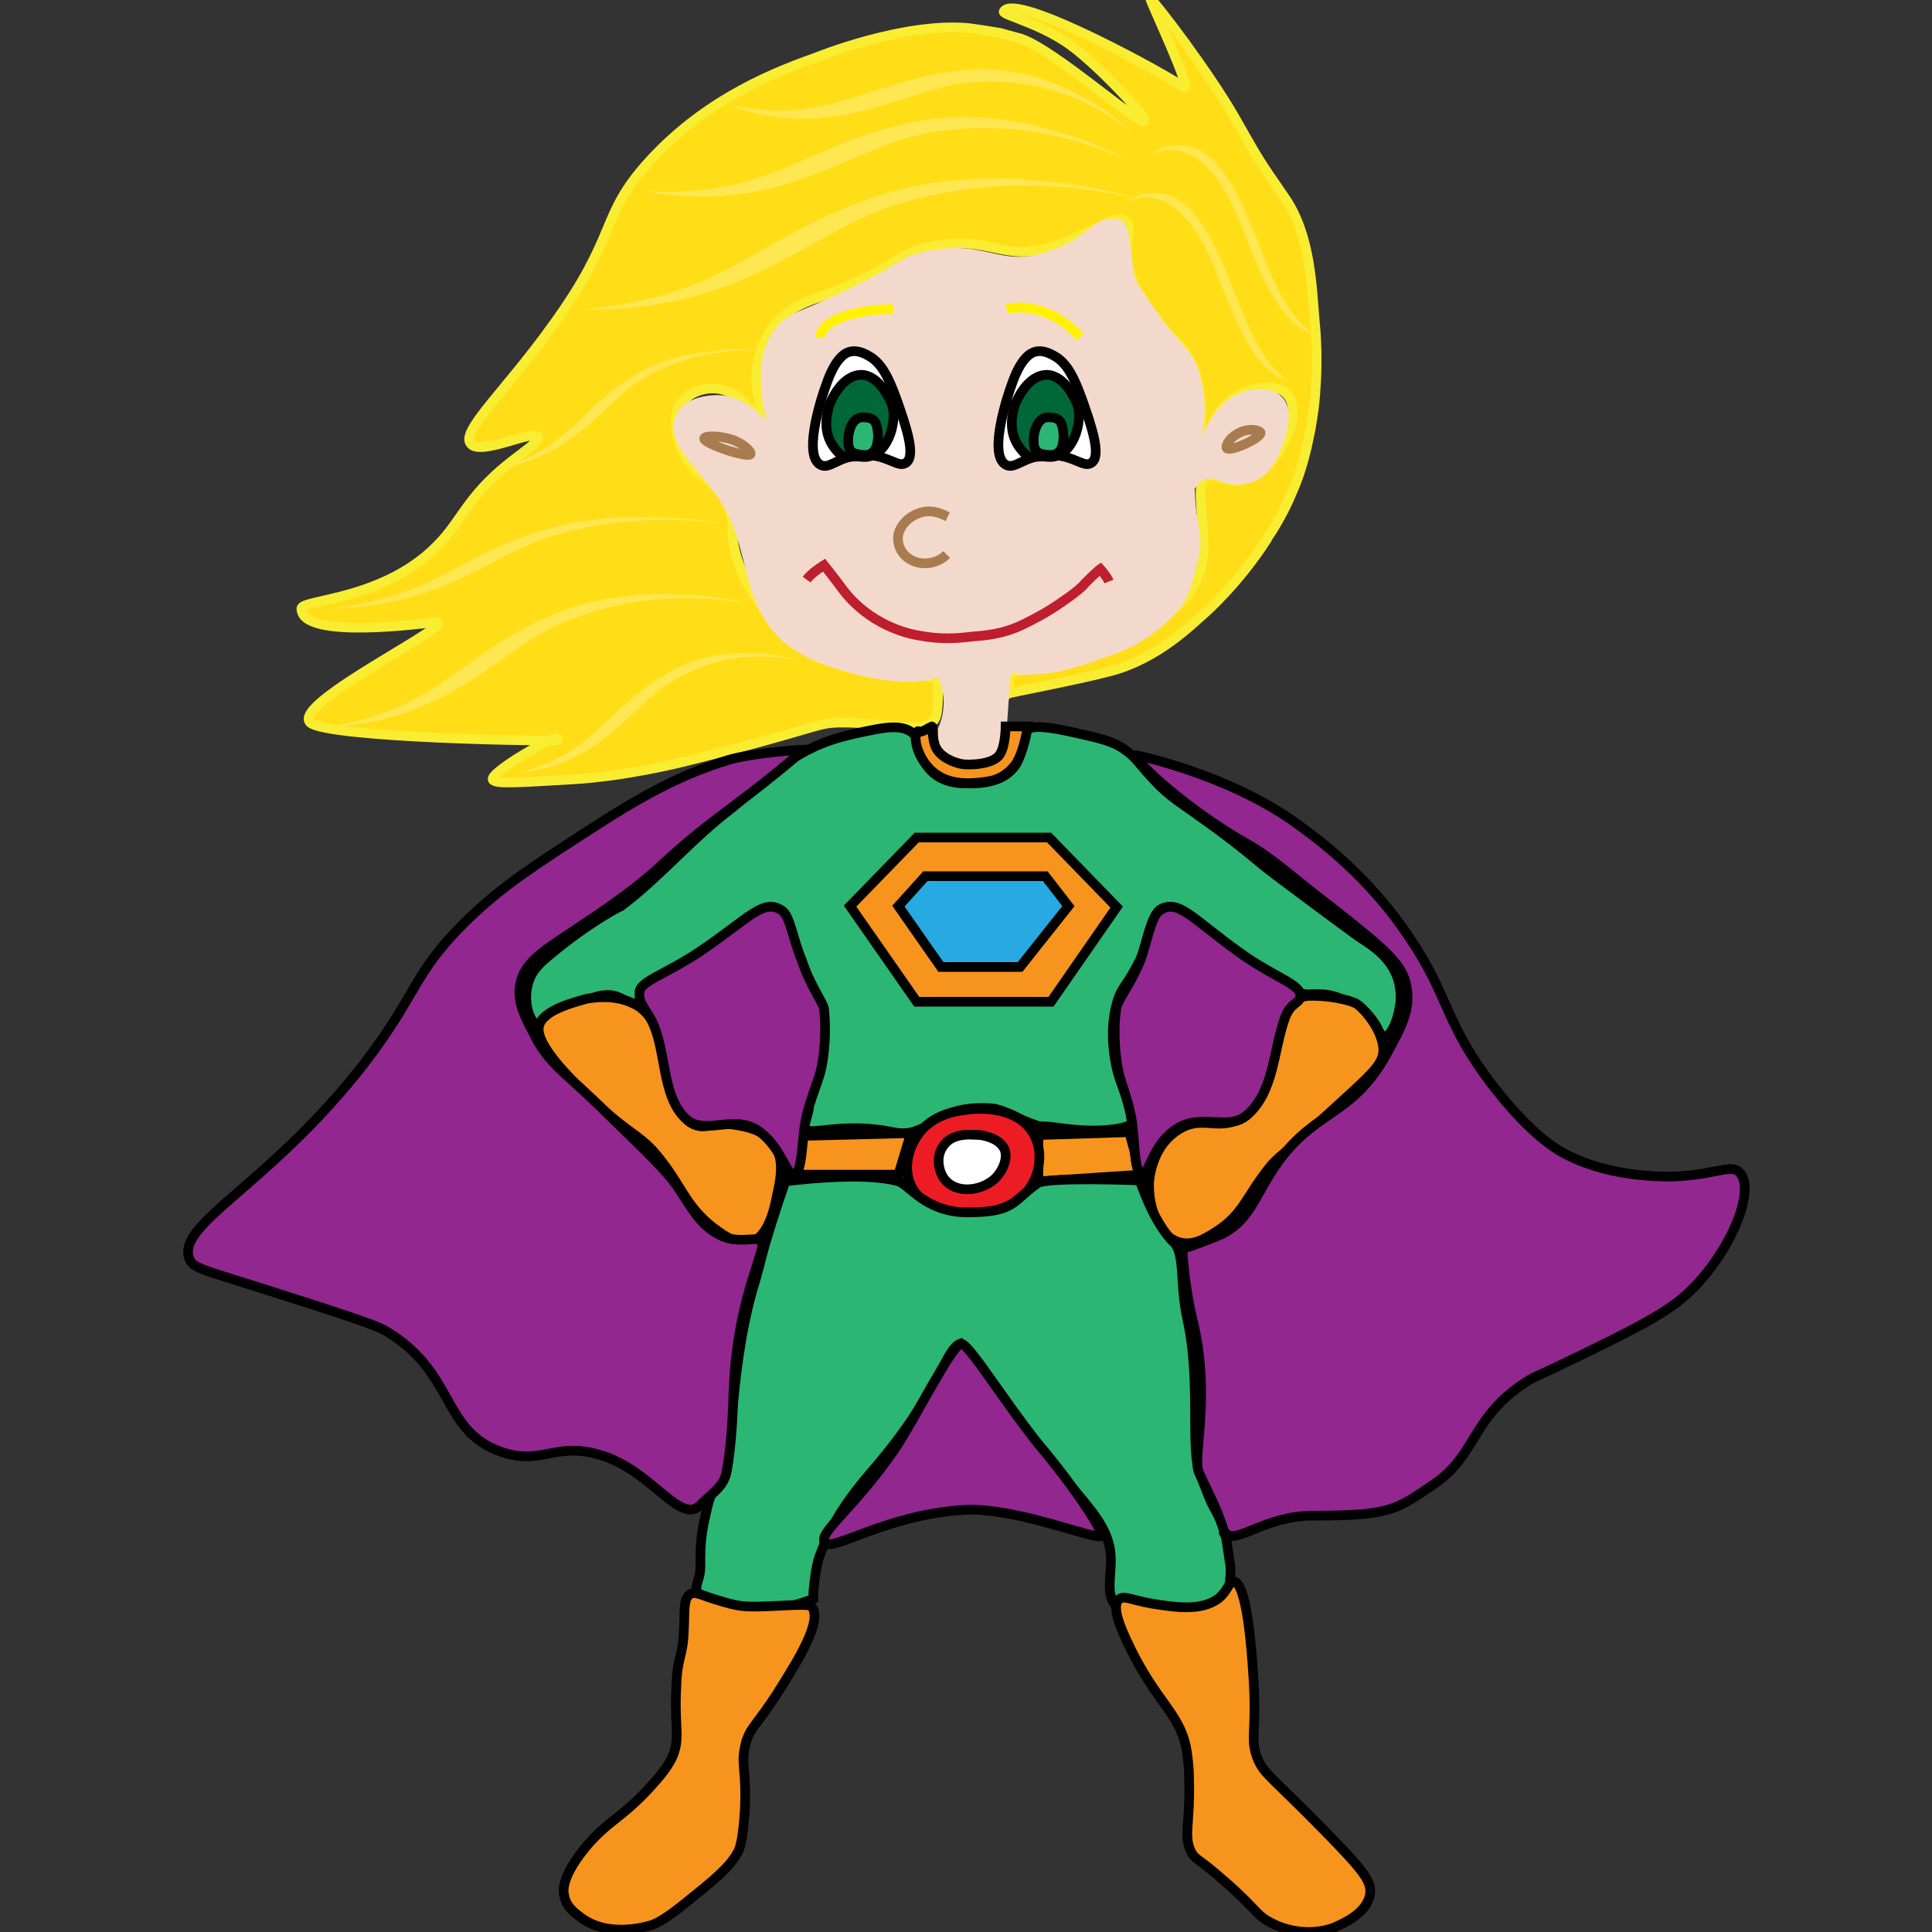 <?xml version="1.0" encoding="utf-8"?>
<!-- Generator: Adobe Illustrator 18.1.0, SVG Export Plug-In . SVG Version: 6.00 Build 0)  -->
<!DOCTYPE svg PUBLIC "-//W3C//DTD SVG 1.1//EN" "http://www.w3.org/Graphics/SVG/1.1/DTD/svg11.dtd">
<svg version="1.1" id="Layer_1" xmlns="http://www.w3.org/2000/svg" xmlns:xlink="http://www.w3.org/1999/xlink" x="0px" y="0px"
	 viewBox="0 0 200 200" enable-background="new 0 0 200 200" xml:space="preserve">
<rect x="0" y="0" width="200" height="200" fill="#333333" stroke="none"/>
<symbol  id="Blond_Hair_4" viewBox="-11.3 -7.7 22.6 15.3">
	<g>
		<path fill="#FEE751" d="M-11.3,6.9c0,0,5.6,2.6,10.6-1.9c5-4.6,5.8-10.2,12-12.7C4.7-6.6,2.2,0.8-1,3.9
			C-6.1,8.8-10.8,6.9-11.3,6.9z"/>
	</g>
</symbol>
<path fill="#FFDE17" stroke="#F9ED32" stroke-miterlimit="10" d="M31.2,63c0-1,8.9-0.8,14.5-7c2.1-2.3,2.9-4.7,6.7-7.8
	c1.7-1.4,3.5-2.5,3.3-3c-0.4-0.8-6.1,2.1-7,0.7c-1-1.3,3.7-5.5,8.5-12.2c6.9-9.5,4.8-11.3,10-17C73.3,10,80.7,7.3,84.6,5.9
	c0,0,8.9-3.6,15.6-3c1.6,0.2,3.3,0.5,3.3,0.5s1.1,0.3,2.2,0.6c3.5,1.2,12.1,8.9,12.7,8.5c0.3-0.3-3.6-4.6-6.9-7.3
	c-3.3-2.7-7.7-3.6-7.6-4c1.1-2.2,17.5,6.9,18.6,7.8c1.2,0.9-3.6-9.2-3.4-9.1c0.5,0.3,6.2,7.8,8.8,12.4c2.5,4.4,2.3,4.1,5.2,8.3
	c2.6,3.9,2.7,9.2,3,12.6c0.3,2.9,0.2,5.6,0.1,6.9c-0.1,2-0.4,3.5-0.5,4.2c-0.3,1.4-0.7,3.9-2,6.8c-0.7,1.7-1.6,3.2-2.1,4
	c0,0-0.3,0.4-0.5,0.8c-2.9,4.5-6.3,7.5-6.3,7.5c-1.4,1.2-4.9,4.8-9.9,6.1c-3.4,0.9-10.4,2.2-10.5,2.3c0,0,0.2-4,0.2-2.2
	c0,0,17.5-2.4,19.7-10.8c1-3.6-1.2-9.7,1-9.6c1.3,0,2.1,1.1,4.1,0.2c3.3-1.5,5.7-6.9,3.7-8.7c-1.1-1.1-3.6-0.6-5.2,0.4
	c-2.5,1.6-2.7,4.5-3.3,4.5c-0.8-0.1,0.7-4.9-1.8-8.9c-1-1.6-1.7-1.6-3.7-4.5c-1.2-1.7-1.8-2.7-2.2-4.1c-0.8-2.9,0.5-4.5-0.4-5.2
	c-1.1-0.9-3.5,1.4-7.4,2.6c-5.5,1.7-6.5-1.2-12.6,0c-4.3,0.9-3.3,2.2-11.5,5.2c-1.5,0.5-3.1,1.1-4.5,2.6c-2.2,2.4-2.2,5.5-2.2,5.9
	c0,2.9,1.5,5,1.1,5.2c-0.4,0.2-1.9-3.5-4.8-4.1c-1.4-0.3-3.2,0.2-4.1,1.5c-1.1,1.5-0.3,3.6,0,4.5c1.2,3.2,3.4,2.9,4.8,5.9
	c1,2.2,0,2.6,1.1,5.9c0.8,2.3,1.9,3.9,2.6,4.8c1,1.3,2.2,3.1,4.5,4.5c1.6,1,3.4,1.4,7,2.2c0,0,1.6-0.3,6.6,0.6
	c-0.2-1.2,0.3,3.1-0.3,4.2c-0.8,1.6-5.1,0.4-9.6,0.4c-2.9,0-2,0.5-16.6,4.1c0,0-5.9,1.5-11.6,1.8h0c-5.2,0.3-7.8,0.5-8,0
	c-0.3-0.8,7.2-5.1,6.7-4.1c-0.1,0.2-23.9-0.2-25.6-1.8c-2-2,15.6-10.4,13-10.4C44,64.5,31.2,66.3,31.2,63z"/>
<path fill="#F3D9CC" stroke="#F3D9CC" stroke-miterlimit="10" d="M103.6,77.5c0,0,0.3-5.4,0.6-8.5c0,0,2.8,1.4,9.9-1.4
	c0.8-0.3,3.8-0.9,7.2-4.4c1.5-1.6,1.8-3.7,2.2-5.2c0.7-3-0.2-3.3-0.3-7c0,0-0.7-0.2,1.1-1.8c0.3-0.2,1.5-0.2,1.8,0
	c0.7,0.3,1.9,0.7,3.2,0.3c1.9-0.6,2.6-2.5,3-3.6c0.3-0.8,1.2-3.4,0-4.5c-0.9-0.9-2.6-0.7-3.6-0.3c-3.3,1.2-3.8,5.3-4.8,5.2
	c-0.9-0.1,1.1-2.2-0.1-7c-0.3-1.4-0.5-1.9-2.5-4.2c-1.5-1.6-2.8-3.8-4-5.5c-0.9-1.4-0.5-6.1-1.6-6.4c-2.2-0.5-2.7,1.9-7,3.3
	c-5.4,1.8-6.6-1.3-12.7,0c-3.1,0.6-1.9,1.3-11.5,5.5c-2.4,1-3.2,1.4-3.9,2.4c-2.8,3.8-0.3,9.6-0.7,10.2c-0.3,0.4-2.2-3.2-5.7-3.2
	c-1.2,0-3,0.4-3.6,1.5c-1.6,2.8,2.2,5,4.8,9.4c2,3.4,2.2,7.9,3.7,10.7c1.2,2.3,2.8,4.1,6.9,5.5c4.8,1.7,9.3,2,11.3,1l0,0
	c1.8,3,0.3,6,0.3,6c0,0.4,0,0.9,0,1.7c0.4,0.4,1.2,0.8,2.3,1.1c0.3,0.1,0.6,0.1,1.1,0.1C102.4,78.4,103.6,77.5,103.6,77.5z"/>
<path fill="#2BB673" stroke="#000000" stroke-miterlimit="10" d="M94.5,75.9c-1.2-1-3-0.6-5.8,0c-1.3,0.3-3.1,0.7-5.2,1.8
	c-3.2,1.7-4.8,3.6-7.8,6c-4.2,3.2-7.3,7-11.4,10.1c-0.1,0-3.5,1.8-7.2,4.9c-1.1,0.9-2.2,1.8-2.5,3.4c-0.4,1.7,0.2,3.9,1.3,4.2
	c0.7,0.2,1-0.6,3.1-1.8c1.4-0.8,2.5-1.5,4-1.5c1.5,0.1,1.6,0.8,2.7,0.9c2.1,0.1,4.6-3.5,6.2-4.6c1.4-1,3.5-1.4,5.7-3.5
	c1.1-1.1,1.5-1.9,2.2-1.8c1.1,0.2,0.8,2.4,2.7,5.4c1.2,1.9,1.4,2.1,2,3.8c0.5,1.5,0.8,5.9,0,8.8c0,0-0.6,0.3-0.8,3l-0.5,1.8
	c0.3,0.7,2.5-0.1,5.8,0c3.4,0.1,3.8,0.8,5.4,0.4c1.8-0.5,2-1.2,4.1-2c1.8-0.7,4.1-0.5,4.6-0.4c1.8,0.5,2.1,1,4.2,1.7
	c0.6,0.2,0.3,0,1.9,0.2c2.8,0.4,4.5,0.4,6.1,0.2c1.5-0.2,1.7-0.5,1.8-0.5c0.8-1-0.7-2.6-1.5-5.8c-0.2-1-0.8-3.8,0-6.7
	c0.5-1.8,1-1.7,2.4-4.5c1.7-3.7,1.3-5,2.4-5.4c1.2-0.5,3.5,1.2,7.9,4.7c3.6,2.8,4.5,4,6.7,4.2c1.2,0.1,2-0.2,3.6,0.4
	c0.7,0.3,2.3,0.7,3.4,2.2c0.8,1,0.8,1.8,1.3,1.8c0.7,0,1.4-1.7,1.6-3.1c0.1-0.4,0.2-1.6-0.2-2.9c-0.7-2.1-2.4-3.3-4-4.3
	c0,0-0.6-0.4-8.1-6c-3.2-2.4-2.6-2.2-6.5-5.1c-4.1-3-4.4-3-6-4.5c-2.3-2.3-2.4-3.1-4.3-4.2c-1.1-0.6-2.5-0.9-5.2-1.5
	c-3.3-0.7-3.8-0.4-4.2-0.2c-1.2,0.9-0.2,2.5-1.5,4c-1.2,1.5-3.5,1.6-4.3,1.6c-0.9,0-2.6,0.1-4-1.1C95,78.6,95.9,76.9,94.5,75.9z"/>
<polygon fill="#F7941E" stroke="#000000" stroke-miterlimit="10" points="94.9,86.7 88,93.8 94.9,103.7 108.8,103.7 115.6,93.9 
	108.6,86.7 "/>
<polygon fill="#27AAE1" stroke="#000000" stroke-miterlimit="10" points="93,93.8 97.4,100.1 105.6,100.1 110.6,93.8 108.2,90.7 
	95.8,90.7 "/>
<path fill="#F7941E" stroke="#000000" stroke-miterlimit="10" d="M55.8,106.2c-0.3,1.2,1.1,3.3,3.8,6c5.7,5.7,6.5,4.9,8.8,7.9
	c2.3,2.9,2.7,5.1,6,7.4c1.4,1,2.4,1.3,3.3,1.1c1.7-0.5,2.4-3.1,2.7-4.7c0.4-1.8,0.9-4-0.4-5.6c-1-1.3-2.5-1.6-3.6-1.8
	c-2.5-0.5-3.1,0.4-4.3,0c-3.7-1.1-2-10.5-6.5-12.6c-1.8-0.9-3.8-0.7-4.9-0.5C59.7,103.7,56.2,104.5,55.8,106.2z"/>
<path fill="#F7941E" stroke="#000000" stroke-miterlimit="10" d="M135.4,103.1c-4.4,0.3-2.7,10.7-7.2,12.8c-2.3,1.1-3.9-0.5-6.3,1.1
	c-2.5,1.6-2.8,4.5-2.9,4.9c-0.3,2.6,0.8,6.1,3.1,6.7c1.4,0.4,2.7-0.4,3.8-1.1c2.8-1.8,3.1-3.6,5.4-6.5c1-1.3,0.8-0.7,8.5-7.8
	c2.5-2.3,3.5-3.3,3.4-4.7c-0.2-2.1-2.1-4.2-2.8-4.6C139.7,103.5,137.4,103,135.4,103.1z"/>
<path fill="#F7941E" stroke="#000000" stroke-miterlimit="10" d="M82.4,117.6c-0.4,1.3-0.7,2.6-1.1,4H93l1.3-4.3L82.4,117.6z"/>
<polygon fill="#F7941E" stroke="#000000" stroke-miterlimit="10" points="107.5,117.5 107.5,122.3 118.1,121.6 116.9,117.2 "/>
<path fill="#ED1C24" stroke="#000000" stroke-miterlimit="10" d="M94.7,118c-0.2,0.3-1.4,2.5-0.4,4.7c1.3,2.8,5.2,2.9,6,2.9
	c0.9,0,5.1,0,6.7-3.3c0.1-0.1,1.3-2.6,0-4.9c-1.8-3.2-6.5-2.6-7-2.5C99,115,96.1,115.4,94.7,118z"/>
<path fill="#FFFFFF" stroke="#000000" stroke-miterlimit="10" d="M97.6,118.7c-0.7,1-0.5,2.5,0.2,3.4c1.2,1.5,3.7,1.2,5.1,0
	c0.7-0.6,1.5-2,1.1-3.1c-0.5-1.1-1.9-1.4-2.5-1.5C100.8,117.5,98.6,117.1,97.6,118.7z"/>
<path fill="#2BB673" stroke="#000000" stroke-miterlimit="10" d="M81.3,122.3c0,0-1.1,3.1-2.1,6.5c-0.2,0.6-0.8,3.2-1.3,4.7
	c-2.6,9.3-2,18.6-3,19.6c-1.4,1.2-1.5,2.2-1.9,3.9c-0.5,2.2-0.5,3.3-0.5,5.3c0,1-0.5,1.7-0.4,2.3c0.2,0.9,1.7,1.4,2.7,1.6
	c0.6,0.2,3,0.5,4.9,0.4c2.1-0.1,4.5-1.1,4.5-1.1v-0.7c0,0,0.2-2.5,0.6-3.6c1.3-3.6,3-6,5.3-8.7c7.3-8.4,7.7-12.8,9.3-13.4
	c0,0,3,4.5,11.1,14.3c2.5,3,4.5,5,4.5,8.1c0,1.8-0.5,3.6,0.5,4.7c0.3,0.3,0.7,0.6,3.4,0.7c4.9,0.3,6.4-0.6,6.9-0.9
	c0.5-0.3,1.4-0.9,1.5-1.8c0-0.8,0.2-1.5,0-2.5c-0.4-2.5-0.3-3.2-1.5-5.4c-0.6-1-1-2.3-1.5-3.5c-1.2-2.5,0.1-9.6-1.4-16.3
	c-0.8-3.7-0.2-6.7-1.4-7.9c-2.1-2-3.5-6.4-3.5-6.4s-9.6-0.4-10.6,0.3c-2.7,1.9-2.3,3-7.3,3c-4.3,0-6-2.9-7.1-3.2
	C89.3,121.2,81.3,122.3,81.3,122.3z"/>
<path fill="#F7941E" stroke="#000000" stroke-miterlimit="10" d="M70.8,168.6c0.1-1.7-0.1-3.2,0.7-3.6c0.4-0.2,0.9,0,2,0.4
	c1.3,0.4,2.7,0.9,4,0.9c2.2,0.1,6.2-0.4,6.5,0c1.2,1.4-1.3,5.4-3.1,8.3c-2.6,4.2-3.4,4.2-3.8,6.3c-0.4,1.9,0.2,2.3,0,6.5
	c-0.2,3.1-0.5,3.9-0.7,4.3c-0.4,0.7-0.9,1.6-3.6,3.8c-2.8,2.3-4.2,3.4-5.4,3.8c-0.4,0.1-4.5,1.4-7.4-0.9c-0.5-0.4-1.4-1-1.6-2.2
	c-0.1-0.4-0.3-1.8,2-4.7c2.4-3,3.9-3.2,6.9-6.5c1.2-1.3,1.7-2,2.2-2.9c1-2.1,0.3-3.1,0.5-7.2C70.1,171.2,70.7,171.8,70.8,168.6z"/>
<path fill="#F7941E" stroke="#000000" stroke-miterlimit="10" d="M117.4,171.4c-0.9-1.8-2.5-4.9-1.6-5.8c0.5-0.5,1.2,0,3.4,0.4
	c2.5,0.4,5.1,0.8,6.9-0.5c1.1-0.9,1.1-1.8,1.6-1.8c1.4,0.1,1.9,7.6,2,9.2c0.5,6.5-0.4,6.9,0.5,9.2c0.7,1.6,1.3,1.7,6.9,7.4
	c4,4.1,5,5.3,4.7,6.7c-0.4,2-3,3-3.6,3.3c-3.1,1.2-6-0.1-6.5-0.4c-1.7-0.8-1.5-1.4-5.1-4.5c-2.6-2.3-2.8-2-3.3-2.9
	c-0.8-1.7-0.1-2.8-0.2-7.2c0-1.4-0.1-2.1-0.2-2.9C122.4,177.7,120.1,176.6,117.4,171.4z"/>
<path fill="#92278F" stroke="#000000" stroke-miterlimit="10" d="M117.7,78.2c0,0,9.4,1.9,16.6,7.1c2.3,1.7,7.4,5.4,11.7,11.9
	c4.1,6.1,3.5,8.7,8.7,15.4c4,5.1,6.6,6.5,7.6,7c4,2,8.5,2.2,10.6,2.2c4.6-0.1,6.3-1.4,7.2-0.4c1.7,1.8-1,8.4-5.4,12.5
	c-2.3,2.1-5.5,3.7-12.1,6.9c-3.5,1.7-3.1,1.4-4.2,2c-6.1,3.7-5.4,7.7-9.9,10.8c-4,2.7-4.5,3.3-12.6,3.3c-4.8,0-7.9,2.9-8.9,1.9
	c-0.8-0.8,0.3,1.2-0.7-1.5c-0.7-1.9-1.4-3.1-2.2-4.9c-0.7-1.6,1.3-7.6-0.6-15.6c-0.9-3.5-1.1-7.5-1.1-7.5s1.9-0.6,4-1.5
	c2.7-1.3,3.4-3.6,5.1-6.3c4.2-6.8,8.3-5.5,12.1-12.5c1.3-2.4,2.5-4.4,2-6.9c-0.4-2.2-1.9-3.6-7.9-8.3c-4.2-3.2-6-5-8.7-6.5
	C123.3,84.1,117.2,78.7,117.7,78.2z"/>
<g>
	<path fill="#27AAE1" stroke="#000000" stroke-miterlimit="10" d="M120,94.3c1.9-1.4,3.4,0.8,8.3,4.3c3.6,2.6,6.4,3.3,6.3,4.5
		c0,0.8-1,0.6-1.6,2.3c-1.2,3.3-1.1,7.7-4,10.1c-2,1.6-4.8-0.4-7.4,1.5c-2.4,1.7-2.6,4.6-3.4,4.5c-0.7-0.1-0.7-2.4-0.9-4.3
		c-0.2-2.9-1.3-4.9-1.6-6.7c-0.5-2.9-0.3-5.3-0.1-6.3c0.2-0.8,1.5-2.4,2.5-4.9C118.8,97.2,119.2,94.9,120,94.3z"/>
</g>
<path fill="#92278F" stroke="#000000" stroke-miterlimit="10" d="M114,159c-0.5,0.5-8.8-3-14.2-2.7c-8.1,0.5-13.7,4.4-14.4,3.4
	c-0.8-1,3-3.5,7.3-9.8c2-3,5.9-10.8,6.8-10.8c0.8,0,4.4,5.9,8,10.4C111.3,154,114.3,158.6,114,159z"/>
<path fill="#92278F" stroke="#000000" stroke-miterlimit="10" d="M72.6,155.7c-2.1,2.3-4.7-3-9.9-4.9c-5.2-1.8-6.4,1-10.8-0.5
	c-6.3-2.2-4.7-8.3-12.1-12.6c-1.3-0.7-5.1-1.9-12.6-4.3c-6.3-2-7.2-2.1-7.6-3.1c-1.4-3.6,8.3-7.6,18.1-20.2c5.6-7.3,5-9.3,10.6-14.8
	c3.7-3.6,7-5.7,13.5-9.9c5.3-3.4,9-5.3,13.5-6.7c2.6-0.8,7.9-1.1,7.9-1.1s-2.5,2.3-7.6,6.1c-7.4,5.5-6.2,5.6-11.9,9.7
	c-6.4,4.6-9.5,5.6-9.9,8.8c-0.2,1.6,0.5,3,1.5,4.9c1.6,3.2,3.3,3.9,7.9,8.5c3.8,3.7,5.8,5.6,6.9,7.2c1.5,2.2,2.3,4,4.5,5.1
	c2.3,1.1,4.5-0.4,4.3,1.1c-0.3,2-2.8,6.7-3,16.1c-0.1,2.2-0.2,4.6-0.7,7.3C74.9,153.9,73.9,154.4,72.6,155.7z"/>
<g>
	<path fill="#92278F" stroke="#000000" stroke-miterlimit="10" d="M120,94.3c1.9-1.4,3.4,0.8,8.3,4.3c3.6,2.6,6.4,3.3,6.3,4.5
		c0,0.8-1,0.6-1.6,2.3c-1.2,3.3-1.1,7.7-4,10.1c-2,1.6-4.8-0.4-7.4,1.5c-2.4,1.7-2.6,4.6-3.4,4.5c-0.7-0.1-0.7-2.4-0.9-4.3
		c-0.2-2.9-1.3-4.9-1.6-6.7c-0.5-2.9-0.3-5.3-0.1-6.3c0.2-0.8,1.5-2.4,2.5-4.9C118.8,97.2,119.2,94.9,120,94.3z"/>
</g>
<g>
	<path fill="#92278F" stroke="#000000" stroke-miterlimit="10" d="M81,94.3c-1.9-1.4-3.4,0.7-8.4,4.1c-3.7,2.5-6.5,3.2-6.4,4.4
		c0,0.8,0,0.8,1,2.4c1.9,3,1.1,8.3,3.9,10.7c2,1.7,5-0.7,7.6,1.3c2.3,1.8,2.7,4.5,3.5,4.4c0.7-0.1,0.8-2.4,1-4.3
		c0.3-2.9,1.4-4.9,1.8-6.6c0.6-2.9,0.4-5.3,0.3-6.3c-0.2-0.8-1.5-2.5-2.3-5C82.1,97.3,81.8,94.9,81,94.3z"/>
</g>
<path fill="#F7941E" stroke="#000000" stroke-miterlimit="10" d="M95,75.7c0.1-0.1,0,0.3,0.9-0.2c0.7-0.4,0.6-0.3,0.6-0.3
	s0,1.1,0.3,2c0.5,1.3,2.2,1.8,2.8,1.9c0.6,0.1,3.2,0.1,3.9-1c0.6-0.9,0.6-2.9,0.6-2.9h2.3c0,0-0.5,3.2-1.5,4.2
	c-1.2,1.4-2.5,1.5-3.5,1.6c-0.9,0.1-3.1,0.3-4.7-1C95.1,78.8,94.4,76.3,95,75.7z"/>
<path fill="none" stroke="#A97C50" stroke-miterlimit="10" d="M127,46.4c-0.2-0.3,0.4-1.2,1.3-1.6c0.9-0.5,2.1-0.3,2.2,0
	C130.5,45.4,127.3,46.8,127,46.4z"/>
<path fill="none" stroke="#A97C50" stroke-miterlimit="10" d="M77.7,47c0.1-0.3-1-1.3-2.3-1.6c-1.1-0.3-2.5-0.3-2.5,0
	C72.8,45.9,77.5,47.5,77.7,47z"/>
<g>
	<path fill="#FFFFFF" stroke="#000000" stroke-miterlimit="10" d="M104.1,48.1c1,0.6,1.9-1,4.6-1c2.5,0,3.5,1.4,4.3,0.8
		c1-0.7,0.1-3.5-1-6.6c-0.9-2.5-1.6-3.6-2.6-4.3c-0.5-0.3-1.3-0.8-2.2-0.6c-0.4,0.1-1.5,0.5-2.5,3.5C104.5,40.4,102.2,47,104.1,48.1
		z"/>
	<path fill="#006838" stroke="#000000" stroke-miterlimit="10" d="M105.6,46.4c-1.5-1.9-0.6-4.2-0.5-4.6c0.1-0.2,1.2-3,3.3-3
		c1.9,0.1,2.9,2.6,3.1,3c0.7,1.9-0.5,5.7-3,5.5C106.8,47.1,106.7,47.8,105.6,46.4z"/>
	<path fill="#2BB673" stroke="#000000" stroke-miterlimit="10" d="M108.6,47.1c-1.2-0.1-1.6-0.3-1.6-1.6c0-0.6,0.3-2.3,1.5-2.3
		s1.5,0.4,1.6,1.9C110.1,46.2,109.8,47.2,108.6,47.1z"/>
</g>
<g>
	<path fill="#FFFFFF" stroke="#000000" stroke-miterlimit="10" d="M84.9,48.1c1,0.6,1.9-1,4.6-1c2.5,0,3.5,1.4,4.3,0.8
		c1-0.7,0.1-3.5-1-6.6c-0.9-2.5-1.6-3.6-2.6-4.3c-0.5-0.3-1.3-0.8-2.2-0.6c-0.4,0.1-1.5,0.5-2.5,3.5C85.3,40.4,83,47,84.9,48.1z"/>
	<path fill="#006838" stroke="#000000" stroke-miterlimit="10" d="M86.4,46.4c-1.5-1.9-0.6-4.2-0.5-4.6c0.1-0.2,1.2-3,3.3-3
		c1.9,0.1,2.9,2.6,3.1,3c0.7,1.9-0.5,5.7-3,5.5C87.6,47.1,87.5,47.8,86.4,46.4z"/>
	<path fill="#2BB673" stroke="#000000" stroke-miterlimit="10" d="M89.4,47.1c-1.2-0.1-1.6-0.3-1.6-1.6c0-0.6,0.3-2.3,1.5-2.3
		s1.5,0.4,1.6,1.9C90.9,46.2,90.5,47.2,89.4,47.1z"/>
</g>
<path fill="none" stroke="#FFF200" stroke-miterlimit="10" d="M104.2,32c1.7-0.5,5.1,0,7.6,2.9"/>
<path fill="none" stroke="#FFF200" stroke-miterlimit="10" d="M84.9,34.9c0-1.6,3.4-2.9,7.6-2.9"/>
<line fill="none" stroke="#000000" stroke-miterlimit="10" x1="108.3" y1="34.5" x2="108.3" y2="34.5"/>
<g>
	<path fill="none" stroke="#A97C50" stroke-miterlimit="10" d="M98.1,53.5c-0.2-0.1-1.5-0.9-2.9-0.4c-1.3,0.4-2.5,1.7-2.2,3.1
		c0.2,1.1,1.1,1.8,1.9,2c1.1,0.3,2.3,0,3.1-0.8"/>
</g>
<path fill="none" stroke="#BE1E2D" stroke-miterlimit="10" d="M83.5,60c0.5-0.7,1.8-1.5,1.8-1.5s1.2,1.5,2,2.6
	c2.7,3.5,6.5,4.5,7.9,4.7c2.1,0.4,3.8,0.3,5.4,0.1c1.2-0.1,3.2-0.2,5.4-1.3c1.2-0.6,2.4-1.2,4.1-2.4c1.9-1.3,2.2-1.8,2.2-1.8
	c1.3-1.3,1.6-1.5,1.6-1.5s0.7,0.8,0.9,1.3"/>
<use xlink:href="#Blond_Hair_4"  width="22.6" height="15.3" x="-11.3" y="-7.7" transform="matrix(0.747 0 0 -1.276 125.029 29.698)" overflow="visible"/>
<use xlink:href="#Blond_Hair_4"  width="22.6" height="15.3" x="-11.3" y="-7.7" transform="matrix(0.747 0 0 -1.276 127.581 24.777)" overflow="visible"/>
<use xlink:href="#Blond_Hair_4"  width="22.6" height="15.3" x="-11.3" y="-7.7" transform="matrix(-2.461 -0.236 0.111 -1.157 88.862 25.808)" overflow="visible"/>
<use xlink:href="#Blond_Hair_4"  width="22.6" height="15.3" x="-11.3" y="-7.7" transform="matrix(-2.007 -0.579 0.321 -1.114 91.85 17.738)" overflow="visible"/>
<use xlink:href="#Blond_Hair_4"  width="22.6" height="15.3" x="-11.3" y="-7.7" transform="matrix(-1.49 -0.783 0.54 -1.026 96.463 11.796)" overflow="visible"/>
<use xlink:href="#Blond_Hair_4"  width="22.6" height="15.3" x="-11.3" y="-7.7" transform="matrix(-1.207 0.141 -7.240996e-02 -0.618 65.033 42.132)" overflow="visible"/>
<use xlink:href="#Blond_Hair_4"  width="22.6" height="15.3" x="-11.3" y="-7.7" transform="matrix(-1.792 -5.034469e-02 1.916748e-02 -0.682 54.497 58.36)" overflow="visible"/>
<use xlink:href="#Blond_Hair_4"  width="22.6" height="15.3" x="-11.3" y="-7.7" transform="matrix(-1.896 -5.326901e-02 2.708047e-02 -0.964 55.584 68.47)" overflow="visible"/>
<use xlink:href="#Blond_Hair_4"  width="22.6" height="15.3" x="-11.3" y="-7.7" transform="matrix(-1.273 -3.578959e-02 2.395770e-02 -0.852 68.165 73.841)" overflow="visible"/>
</svg>
